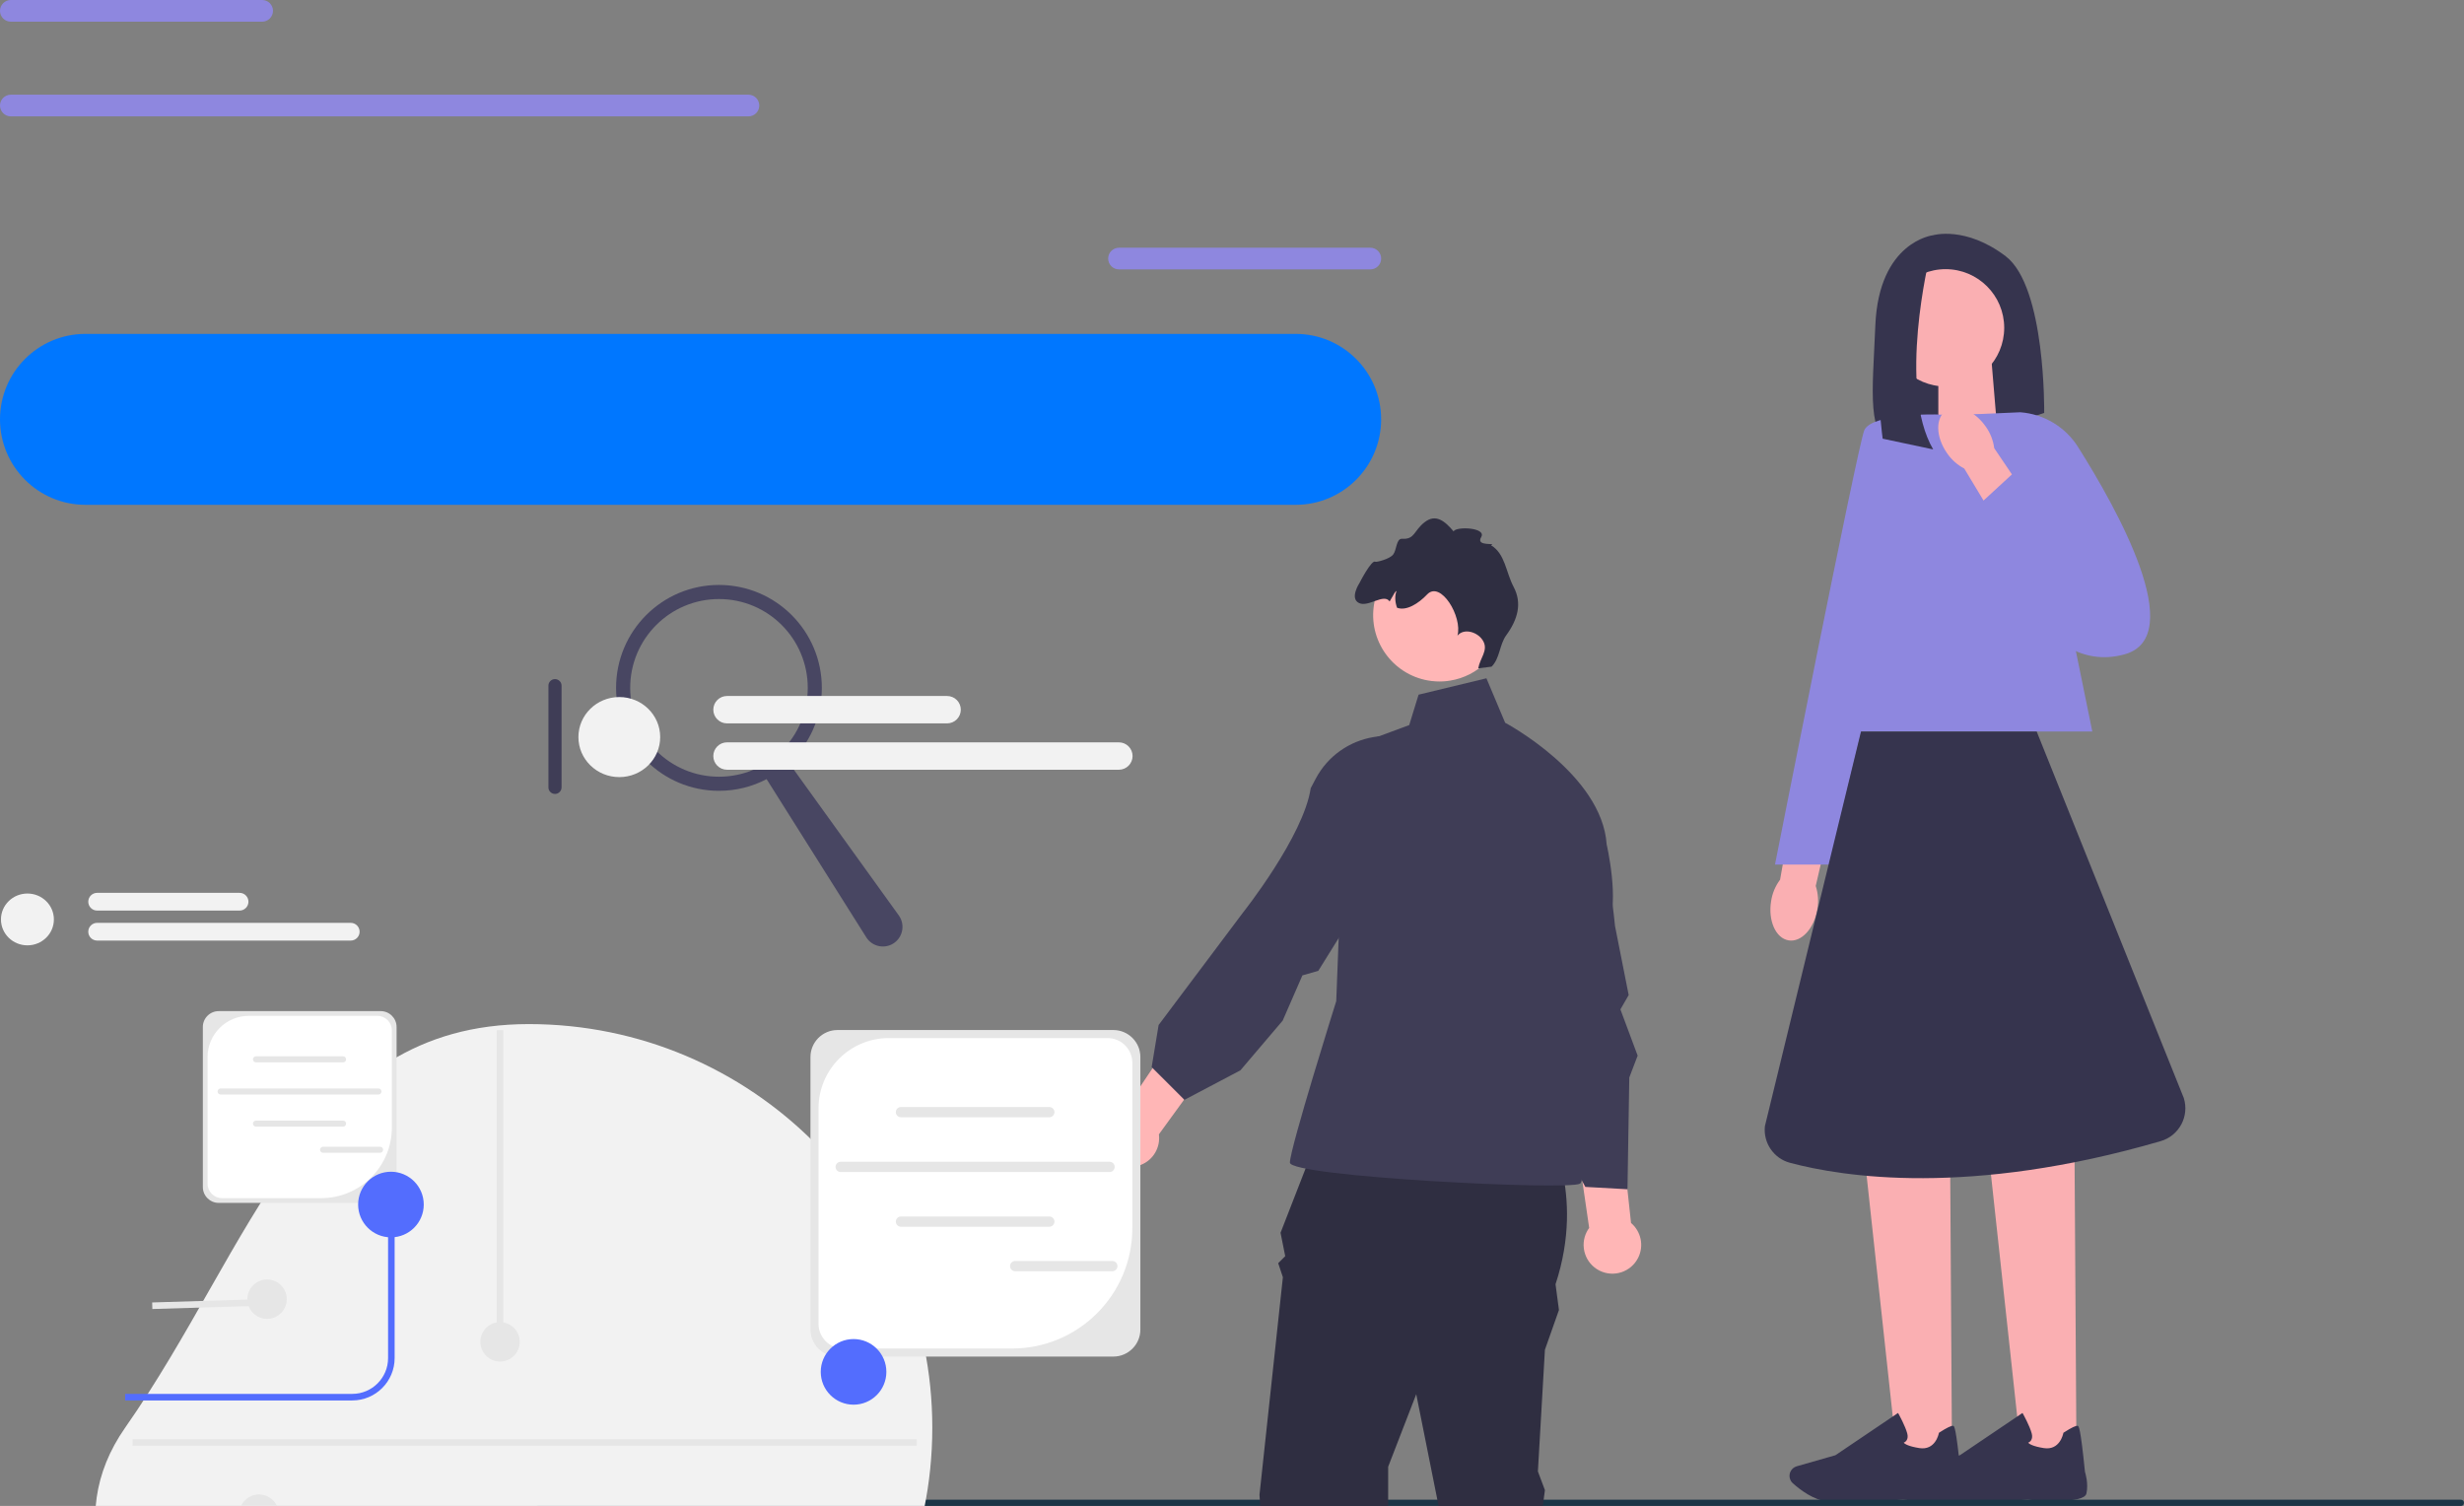 <svg width="751" height="459" viewBox="0 0 751 459" fill="none" xmlns="http://www.w3.org/2000/svg">
<rect x="0" y="0" width="751" height="459" fill="#808080" stroke="none"/>
<g clip-path="url(#clip0_199_251)">
<path d="M589.182 71.694C589.182 71.694 572.652 73.559 571.583 99.171C570.692 120.516 568.877 132.41 577.559 136.863C580.66 138.454 584.307 138.59 587.624 137.506L623.046 125.853C623.046 125.853 623.576 87.438 611.311 78.099C599.046 68.761 589.182 71.694 589.182 71.694Z" fill="#36344E"/>
<path d="M608.708 130.562L590.78 136.461V110.639H607.046L608.708 130.562Z" fill="#FAAFB2"/>
<path d="M553.905 277.133C552.933 283.048 548.989 287.291 545.101 286.608C541.206 285.925 538.844 280.572 539.816 274.657C540.17 272.287 541.109 270.044 542.547 268.124L546.989 243.114L559.077 245.645L553.415 270.028C554.162 272.335 554.33 274.77 553.905 277.133Z" fill="#FAAFB2"/>
<path d="M594.95 443.433H578.162L568.419 353.665H594.379L594.95 443.433Z" fill="#FAAFB2"/>
<path d="M561.808 457.859C560.041 457.859 558.467 457.819 557.286 457.706C552.828 457.296 548.571 454.001 546.434 452.081C545.478 451.221 545.165 449.838 545.663 448.649C546.025 447.797 546.739 447.162 547.631 446.905L559.414 443.538L578.499 430.655L578.716 431.041C578.796 431.185 580.668 434.561 581.294 436.843C581.535 437.711 581.471 438.434 581.109 438.997C580.86 439.383 580.507 439.608 580.226 439.736C580.571 440.098 581.656 440.829 584.989 441.36C589.865 442.131 590.877 437.084 590.925 436.875L590.957 436.707L591.102 436.61C593.415 435.115 594.845 434.44 595.335 434.585C595.64 434.673 596.154 434.834 597.535 448.577C597.672 449.011 598.644 452.169 597.985 455.199C597.27 458.494 582.901 457.361 580.025 457.095C579.945 457.103 569.19 457.867 561.816 457.867H561.808V457.859Z" fill="#36344E"/>
<path d="M632.886 443.433H616.091L606.355 353.665H632.308L632.886 443.433Z" fill="#FAAFB2"/>
<path d="M599.744 457.859C597.977 457.859 596.403 457.819 595.222 457.706C590.764 457.296 586.507 454.001 584.371 452.081C583.415 451.221 583.102 449.838 583.6 448.649C583.961 447.797 584.676 447.162 585.568 446.905L597.351 443.538L616.436 430.655L616.652 431.041C616.733 431.185 618.604 434.561 619.231 436.843C619.472 437.711 619.407 438.434 619.046 438.997C618.797 439.383 618.444 439.608 618.162 439.736C618.508 440.098 619.592 440.829 622.926 441.36C627.801 442.131 628.813 437.084 628.861 436.875L628.894 436.707L629.038 436.61C631.359 435.115 632.781 434.44 633.271 434.585C633.576 434.673 634.09 434.834 635.472 448.577C635.609 449.011 636.58 452.169 635.922 455.199C635.207 458.494 620.837 457.361 617.962 457.095C617.881 457.103 607.126 457.867 599.752 457.867H599.744V457.859Z" fill="#36344E"/>
<path d="M637.713 222.95H556.129L585.455 126.383H617.985L637.713 222.95Z" fill="#8E87DF"/>
<path d="M590.588 126.391C590.588 126.391 570.323 125.861 568.194 131.197C566.066 136.533 540.997 263.519 540.997 263.519H557.527L590.588 126.399V126.391Z" fill="#8E87DF"/>
<path d="M592.998 117.784C602.863 117.784 610.861 109.782 610.861 99.91C610.861 90.039 602.863 82.037 592.998 82.037C583.132 82.037 575.134 90.039 575.134 99.91C575.134 109.782 583.132 117.784 592.998 117.784Z" fill="#FAAFB2"/>
<path d="M588.113 78.365C588.113 78.365 578.282 118.306 589.214 136.975L573.816 133.704C573.816 133.704 567.848 89.993 579.848 82.045L588.113 78.365Z" fill="#36344E"/>
<path d="M620.757 222.95H567.214L537.92 343.249C537.382 348.329 540.603 353.07 545.534 354.396C561.607 358.704 600.178 364.803 658.548 347.806C664.163 346.175 667.352 340.244 665.593 334.658L620.757 222.95Z" fill="#36344E"/>
<path d="M599.11 126.383L615.761 125.652C622.974 126.198 629.496 130.12 633.36 136.236C645.127 154.848 667.144 194.075 647.489 199.451C621.577 206.532 609.022 167.112 609.022 167.112L599.11 126.383Z" fill="#8E87DF"/>
<path d="M593.399 138.068C589.977 133.15 589.857 127.355 593.118 125.129C596.387 122.903 601.809 125.097 605.23 130.015C606.628 131.96 607.512 134.227 607.817 136.605L622.042 157.645L611.608 164.259L598.692 142.818C596.548 141.684 594.732 140.053 593.399 138.068Z" fill="#FAAFB2"/>
<path d="M601.816 155.081L613.568 144.264L636.805 165.907L615.198 180.686L601.816 155.081Z" fill="#8E87DF"/>
<path d="M26.032 101.767H394.922C409.3 101.767 420.955 113.428 420.955 127.813C420.955 142.199 409.3 153.86 394.922 153.86H26.032C11.655 153.86 0 142.199 0 127.813C0 113.428 11.655 101.767 26.032 101.767Z" fill="#0077FF"/>
<path d="M163.304 458.044C163.304 458.574 163.729 459 164.26 459H750.044C750.574 459 751 458.574 751 458.044C751 457.513 750.574 457.087 750.044 457.087H164.26C163.729 457.087 163.304 457.513 163.304 458.044Z" fill="#1B3647"/>
<path d="M341.066 75.503H417.654C419.485 75.503 420.963 76.982 420.963 78.806C420.963 80.631 419.485 82.109 417.654 82.109H341.066C339.235 82.109 337.757 80.631 337.757 78.806C337.757 76.982 339.235 75.503 341.066 75.503Z" fill="#8E87DF"/>
<path d="M3.309 0H79.897C81.728 0 83.206 1.479 83.206 3.303C83.206 5.127 81.728 6.606 79.897 6.606H3.309C1.478 6.614 0 5.135 0 3.303C0 1.479 1.478 0 3.309 0Z" fill="#8E87DF"/>
<path d="M3.309 28.859H228.108C229.939 28.859 231.417 30.338 231.417 32.17C231.417 33.995 229.939 35.473 228.108 35.473H3.309C1.478 35.473 0 33.995 0 32.17C0 30.346 1.478 28.859 3.309 28.859Z" fill="#8E87DF"/>
<path d="M187.771 209.658C187.771 226.985 201.811 241.032 219.128 241.032C224.374 241.032 229.313 239.747 233.651 237.472L264.037 285.692C265.9 288.641 269.876 289.38 272.671 287.291C275.282 285.338 275.844 281.657 273.941 279.005L240.518 232.594C246.647 226.864 250.486 218.707 250.486 209.658C250.486 192.331 236.446 178.283 219.128 178.283C201.811 178.283 187.771 192.331 187.771 209.658ZM192.076 209.658C192.076 194.71 204.188 182.583 219.136 182.583C234.085 182.583 246.197 194.702 246.197 209.658C246.197 224.606 234.085 236.733 219.136 236.733C204.196 236.733 192.076 224.614 192.076 209.658Z" fill="#484662"/>
<g clip-path="url(#clip1_199_251)">
<path d="M403.488 341.865L471.23 343.291C471.23 343.291 483.409 363.257 474.11 391.424L475.152 399.268L470.874 411.39L468.734 448.47L470.874 454.175L469.447 464.871C469.447 464.871 475.152 535.466 460.89 571.12L443.777 570.407L437.359 477.383L440.924 470.575L440.211 467.723L431.654 424.938L423.097 447.044V459.326L415.253 468.436C415.253 468.436 418.106 552.58 410.262 569.693H391.101L383.878 455.601L391.009 389.284L389.583 385.006L391.722 382.867L390.296 375.736L403.488 341.865Z" fill="#2F2E41"/>
<path d="M432.367 211.728L453.046 206.736L458.751 220.285C458.751 220.285 488.265 235.972 489.692 257.365C489.692 257.365 493.692 274.479 490.126 282.323C486.561 290.166 471.586 315.124 471.586 315.124C471.586 315.124 485.135 358.622 481.569 360.761C478.004 362.9 393.147 358.622 393.147 354.344C393.147 350.065 407.27 305.141 407.27 305.141L410.261 228.128L429.514 220.998L432.367 211.728Z" fill="#3F3D56"/>
<path d="M487.496 387.263C483.168 385.082 481.427 379.805 483.608 375.477C483.828 375.041 484.086 374.639 484.364 374.258L472.857 295.365L488.788 295.874L497.121 372.743C500.142 375.305 501.143 379.682 499.282 383.375C497.101 387.703 491.825 389.444 487.496 387.263Z" fill="#FFB6B6"/>
<path d="M336.338 350.028C334.596 345.505 336.849 340.426 341.372 338.684C341.827 338.508 342.288 338.384 342.751 338.288L387.203 272.103L398.665 283.178L353.22 345.733C353.738 349.659 351.541 353.575 347.682 355.061C343.16 356.804 338.081 354.55 336.338 350.028Z" fill="#FFB6B6"/>
<path d="M458.468 275.466C453.967 260.002 461.442 244.225 477.547 244.302C482.202 244.324 485.819 245.674 486.821 249.413C490.329 262.5 492.242 282.254 492.242 282.254L496.404 303.286L493.883 307.653L499.138 321.748L496.589 328.416L496.038 362.468L483.202 361.755L469.06 335.796L463.652 332.58C463.652 332.58 467.994 290.608 459.357 278.523L458.468 275.466Z" fill="#3F3D56"/>
<path d="M400.975 237.41C408.481 223.16 427.696 219.785 439.227 231.028C442.56 234.278 444.222 237.762 442.346 241.148C435.778 252.998 420.553 265.756 420.553 265.756L401.804 295.898L396.957 297.288L390.945 311.076L378.061 326.224L360.997 335.223L351.014 325.24L353.134 312.407L378.824 278.177C378.824 278.177 397.308 254.92 399.491 240.227L400.975 237.41Z" fill="#3F3D56"/>
<path d="M436.297 207.56C436.769 207.617 437.24 207.659 437.708 207.681C439.166 207.761 440.605 207.677 441.993 207.442C446.209 206.766 450.039 204.77 452.995 201.841C456.119 198.751 458.258 194.627 458.836 189.932C460.19 178.849 452.298 168.753 441.215 167.399C430.292 166.056 420.334 173.697 418.744 184.525C418.719 184.693 418.694 184.853 418.676 185.02C417.322 196.11 425.206 206.199 436.297 207.56Z" fill="#FFB6B6"/>
<path d="M414.187 183.783C417.058 185.203 421.749 180.74 423.545 183.308C423.837 182.753 424.159 182.216 424.478 181.708C424.766 181.254 425.178 180.285 425.655 180.119C425.051 181.575 425.185 183.547 425.811 185.237C428.643 186.295 432.35 183.953 434.971 181.182C439.087 176.838 445.807 187.978 444.218 193.743C446.24 191.273 450.629 192.666 452.116 195.49C453.602 198.306 451.091 200.563 450.553 203.705L454.608 203.19C457.165 200.699 456.987 196.501 459.093 193.613C462.611 188.781 463.974 183.851 461.329 178.864C458.983 174.455 458.764 168.748 454.46 166.206C456.341 165.286 449.653 166.723 451.439 163.726C453.234 160.736 443.67 160.374 443.047 161.975C440.314 158.705 437.557 156.548 434.196 159.169C430.894 161.747 431.236 164.458 427.359 164.215C425.539 164.102 425.739 167.494 424.657 168.973C423.582 170.444 419.402 171.389 419.198 171.231C418.094 170.368 414.338 177.721 414.338 177.721C414.338 177.721 411.292 182.345 414.187 183.783Z" fill="#2F2E41"/>
<path d="M161.155 312.13C229.086 312.13 284.155 367.199 284.155 435.13C284.155 503.061 229.086 558.13 161.155 558.13C93.224 558.13 -0.79 490.779 38.155 435.13C77.1 379.482 93.224 312.13 161.155 312.13Z" fill="#F2F2F2"/>
<path d="M325.782 317.982C324.679 317.982 323.782 318.879 323.782 319.982V383.982C323.782 385.085 324.679 385.982 325.782 385.982C326.885 385.982 327.782 385.085 327.782 383.982V319.982C327.782 318.879 326.885 317.982 325.782 317.982Z" fill="#3F3D56"/>
<path d="M169.155 206.982C168.052 206.982 167.155 207.879 167.155 208.982V239.982C167.155 241.085 168.052 241.982 169.155 241.982C170.258 241.982 171.155 241.085 171.155 239.982V208.982C171.155 207.879 170.258 206.982 169.155 206.982Z" fill="#3F3D56"/>
<path d="M107.376 426.839H38.155V424.839H107.376C113.389 424.839 118.281 419.947 118.281 413.933V367.13H120.281V413.933C120.281 421.049 114.492 426.839 107.376 426.839Z" fill="#536DFE"/>
<path d="M339.343 413.466H255.251C250.713 413.466 247.021 409.774 247.021 405.236V322.17C247.021 317.632 250.713 313.94 255.251 313.94H339.343C343.881 313.94 347.573 317.632 347.573 322.17V405.236C347.573 409.774 343.881 413.466 339.343 413.466Z" fill="#E6E6E6"/>
<path d="M270.912 316.392C259.072 316.392 249.474 325.991 249.474 337.831V403.474C249.474 407.638 252.85 411.014 257.014 411.014H308.434C328.696 411.014 345.121 394.588 345.121 374.327V323.932C345.121 319.768 341.745 316.392 337.581 316.392L270.912 316.392Z" fill="white"/>
<path d="M319.819 340.532H274.599C273.736 340.532 273.034 339.83 273.034 338.967C273.034 338.104 273.736 337.403 274.599 337.403H319.819C320.682 337.403 321.384 338.104 321.384 338.967C321.384 339.83 320.682 340.532 319.819 340.532Z" fill="#E6E6E6"/>
<path d="M319.819 373.895H274.599C273.736 373.895 273.034 373.193 273.034 372.331C273.034 371.468 273.736 370.766 274.599 370.766H319.819C320.682 370.766 321.384 371.468 321.384 372.331C321.384 373.193 320.682 373.895 319.819 373.895Z" fill="#E6E6E6"/>
<path d="M338.182 357.224H256.236C255.373 357.224 254.671 356.522 254.671 355.66C254.671 354.797 255.373 354.095 256.236 354.095H338.182C339.045 354.095 339.747 354.797 339.747 355.66C339.747 356.522 339.045 357.224 338.182 357.224Z" fill="#E6E6E6"/>
<path d="M339.02 387.461H309.416C308.554 387.461 307.852 386.759 307.852 385.896C307.852 385.033 308.554 384.332 309.416 384.332H339.02C339.883 384.332 340.584 385.033 340.584 385.896C340.584 386.759 339.883 387.461 339.02 387.461Z" fill="#E6E6E6"/>
<path d="M116.04 366.626H66.657C63.992 366.626 61.824 364.458 61.824 361.793V313.012C61.824 310.347 63.992 308.179 66.657 308.179H116.04C118.705 308.179 120.873 310.347 120.873 313.012V361.793C120.873 364.458 118.705 366.626 116.04 366.626Z" fill="#E6E6E6"/>
<path d="M75.854 309.619C68.901 309.619 63.265 315.256 63.265 322.209V360.758C63.265 363.203 65.247 365.186 67.693 365.186H97.889C109.788 365.186 119.433 355.54 119.433 343.641V314.047C119.433 311.602 117.451 309.619 115.005 309.619L75.854 309.619Z" fill="white"/>
<path d="M104.575 323.795H78.019C77.513 323.795 77.101 323.383 77.101 322.876C77.101 322.37 77.513 321.958 78.019 321.958H104.575C105.082 321.958 105.494 322.37 105.494 322.876C105.494 323.383 105.082 323.795 104.575 323.795Z" fill="#E6E6E6"/>
<path d="M104.575 343.388H78.019C77.513 343.388 77.101 342.976 77.101 342.469C77.101 341.962 77.513 341.55 78.019 341.55H104.575C105.082 341.55 105.494 341.962 105.494 342.469C105.494 342.976 105.082 343.388 104.575 343.388Z" fill="#E6E6E6"/>
<path d="M115.358 333.598H67.235C66.729 333.598 66.316 333.186 66.316 332.679C66.316 332.172 66.729 331.76 67.235 331.76H115.358C115.865 331.76 116.277 332.172 116.277 332.679C116.277 333.186 115.865 333.598 115.358 333.598Z" fill="#E6E6E6"/>
<path d="M115.849 351.354H98.465C97.958 351.354 97.546 350.942 97.546 350.435C97.546 349.929 97.958 349.517 98.465 349.517H115.849C116.356 349.517 116.768 349.929 116.768 350.435C116.768 350.942 116.356 351.354 115.849 351.354Z" fill="#E6E6E6"/>
<path d="M260.155 428.13C265.678 428.13 270.155 423.653 270.155 418.13C270.155 412.608 265.678 408.13 260.155 408.13C254.632 408.13 250.155 412.608 250.155 418.13C250.155 423.653 254.632 428.13 260.155 428.13Z" fill="#536DFE"/>
<path d="M119.155 377.13C124.678 377.13 129.155 372.653 129.155 367.13C129.155 361.608 124.678 357.13 119.155 357.13C113.632 357.13 109.155 361.608 109.155 367.13C109.155 372.653 113.632 377.13 119.155 377.13Z" fill="#536DFE"/>
<path d="M188.756 236.853C195.64 236.853 201.22 231.39 201.22 224.652C201.22 217.914 195.64 212.451 188.756 212.451C181.873 212.451 176.293 217.914 176.293 224.652C176.293 231.39 181.873 236.853 188.756 236.853Z" fill="#F2F2F2"/>
<path d="M288.669 220.478H221.584C219.283 220.478 217.41 218.606 217.41 216.304C217.41 214.003 219.283 212.13 221.584 212.13H288.669C290.97 212.13 292.843 214.003 292.843 216.304C292.843 218.606 290.97 220.478 288.669 220.478Z" fill="#F2F2F2"/>
<path d="M341.022 234.605H221.584C219.283 234.605 217.41 232.733 217.41 230.431C217.41 228.13 219.283 226.257 221.584 226.257H341.022C343.324 226.257 345.196 228.13 345.196 230.431C345.196 232.733 343.324 234.605 341.022 234.605Z" fill="#F2F2F2"/>
<path d="M8.359 288.13C12.814 288.13 16.425 284.595 16.425 280.234C16.425 275.873 12.814 272.338 8.359 272.338C3.904 272.338 0.293 275.873 0.293 280.234C0.293 284.595 3.904 288.13 8.359 288.13Z" fill="#F2F2F2"/>
<path d="M73.021 277.533H29.605C28.115 277.533 26.903 276.321 26.903 274.832C26.903 273.342 28.115 272.13 29.605 272.13H73.021C74.51 272.13 75.722 273.342 75.722 274.832C75.722 276.321 74.51 277.533 73.021 277.533Z" fill="#F2F2F2"/>
<path d="M106.903 286.676H29.605C28.115 286.676 26.903 285.464 26.903 283.974C26.903 282.485 28.115 281.273 29.605 281.273H106.903C108.393 281.273 109.605 282.485 109.605 283.974C109.605 285.464 108.393 286.676 106.903 286.676Z" fill="#F2F2F2"/>
<path d="M153.405 313.97H151.405V408.97H153.405V313.97Z" fill="#E6E6E6"/>
<path d="M152.405 414.97C155.719 414.97 158.405 412.284 158.405 408.97C158.405 405.657 155.719 402.97 152.405 402.97C149.092 402.97 146.405 405.657 146.405 408.97C146.405 412.284 149.092 414.97 152.405 414.97Z" fill="#E6E6E6"/>
<path d="M81.405 401.97C84.719 401.97 87.405 399.284 87.405 395.97C87.405 392.657 84.719 389.97 81.405 389.97C78.092 389.97 75.405 392.657 75.405 395.97C75.405 399.284 78.092 401.97 81.405 401.97Z" fill="#E6E6E6"/>
<path d="M79.188 395.98L46.375 396.973L46.435 398.973L79.248 397.98L79.188 395.98Z" fill="#E6E6E6"/>
<path d="M78.942 467.486C82.256 467.486 84.942 464.799 84.942 461.486C84.942 458.172 82.256 455.486 78.942 455.486C75.629 455.486 72.942 458.172 72.942 461.486C72.942 464.799 75.629 467.486 78.942 467.486Z" fill="#E6E6E6"/>
<path d="M279.405 438.655H40.423V440.655H279.405V438.655Z" fill="#E6E6E6"/>
</g>
</g>
<defs>
<clipPath id="clip0_199_251">
<rect width="751" height="459" fill="white"/>
</clipPath>
<clipPath id="clip1_199_251">
<rect width="564.81" height="449.941" fill="white" transform="translate(-35 158)"/>
</clipPath>
</defs>
</svg>
